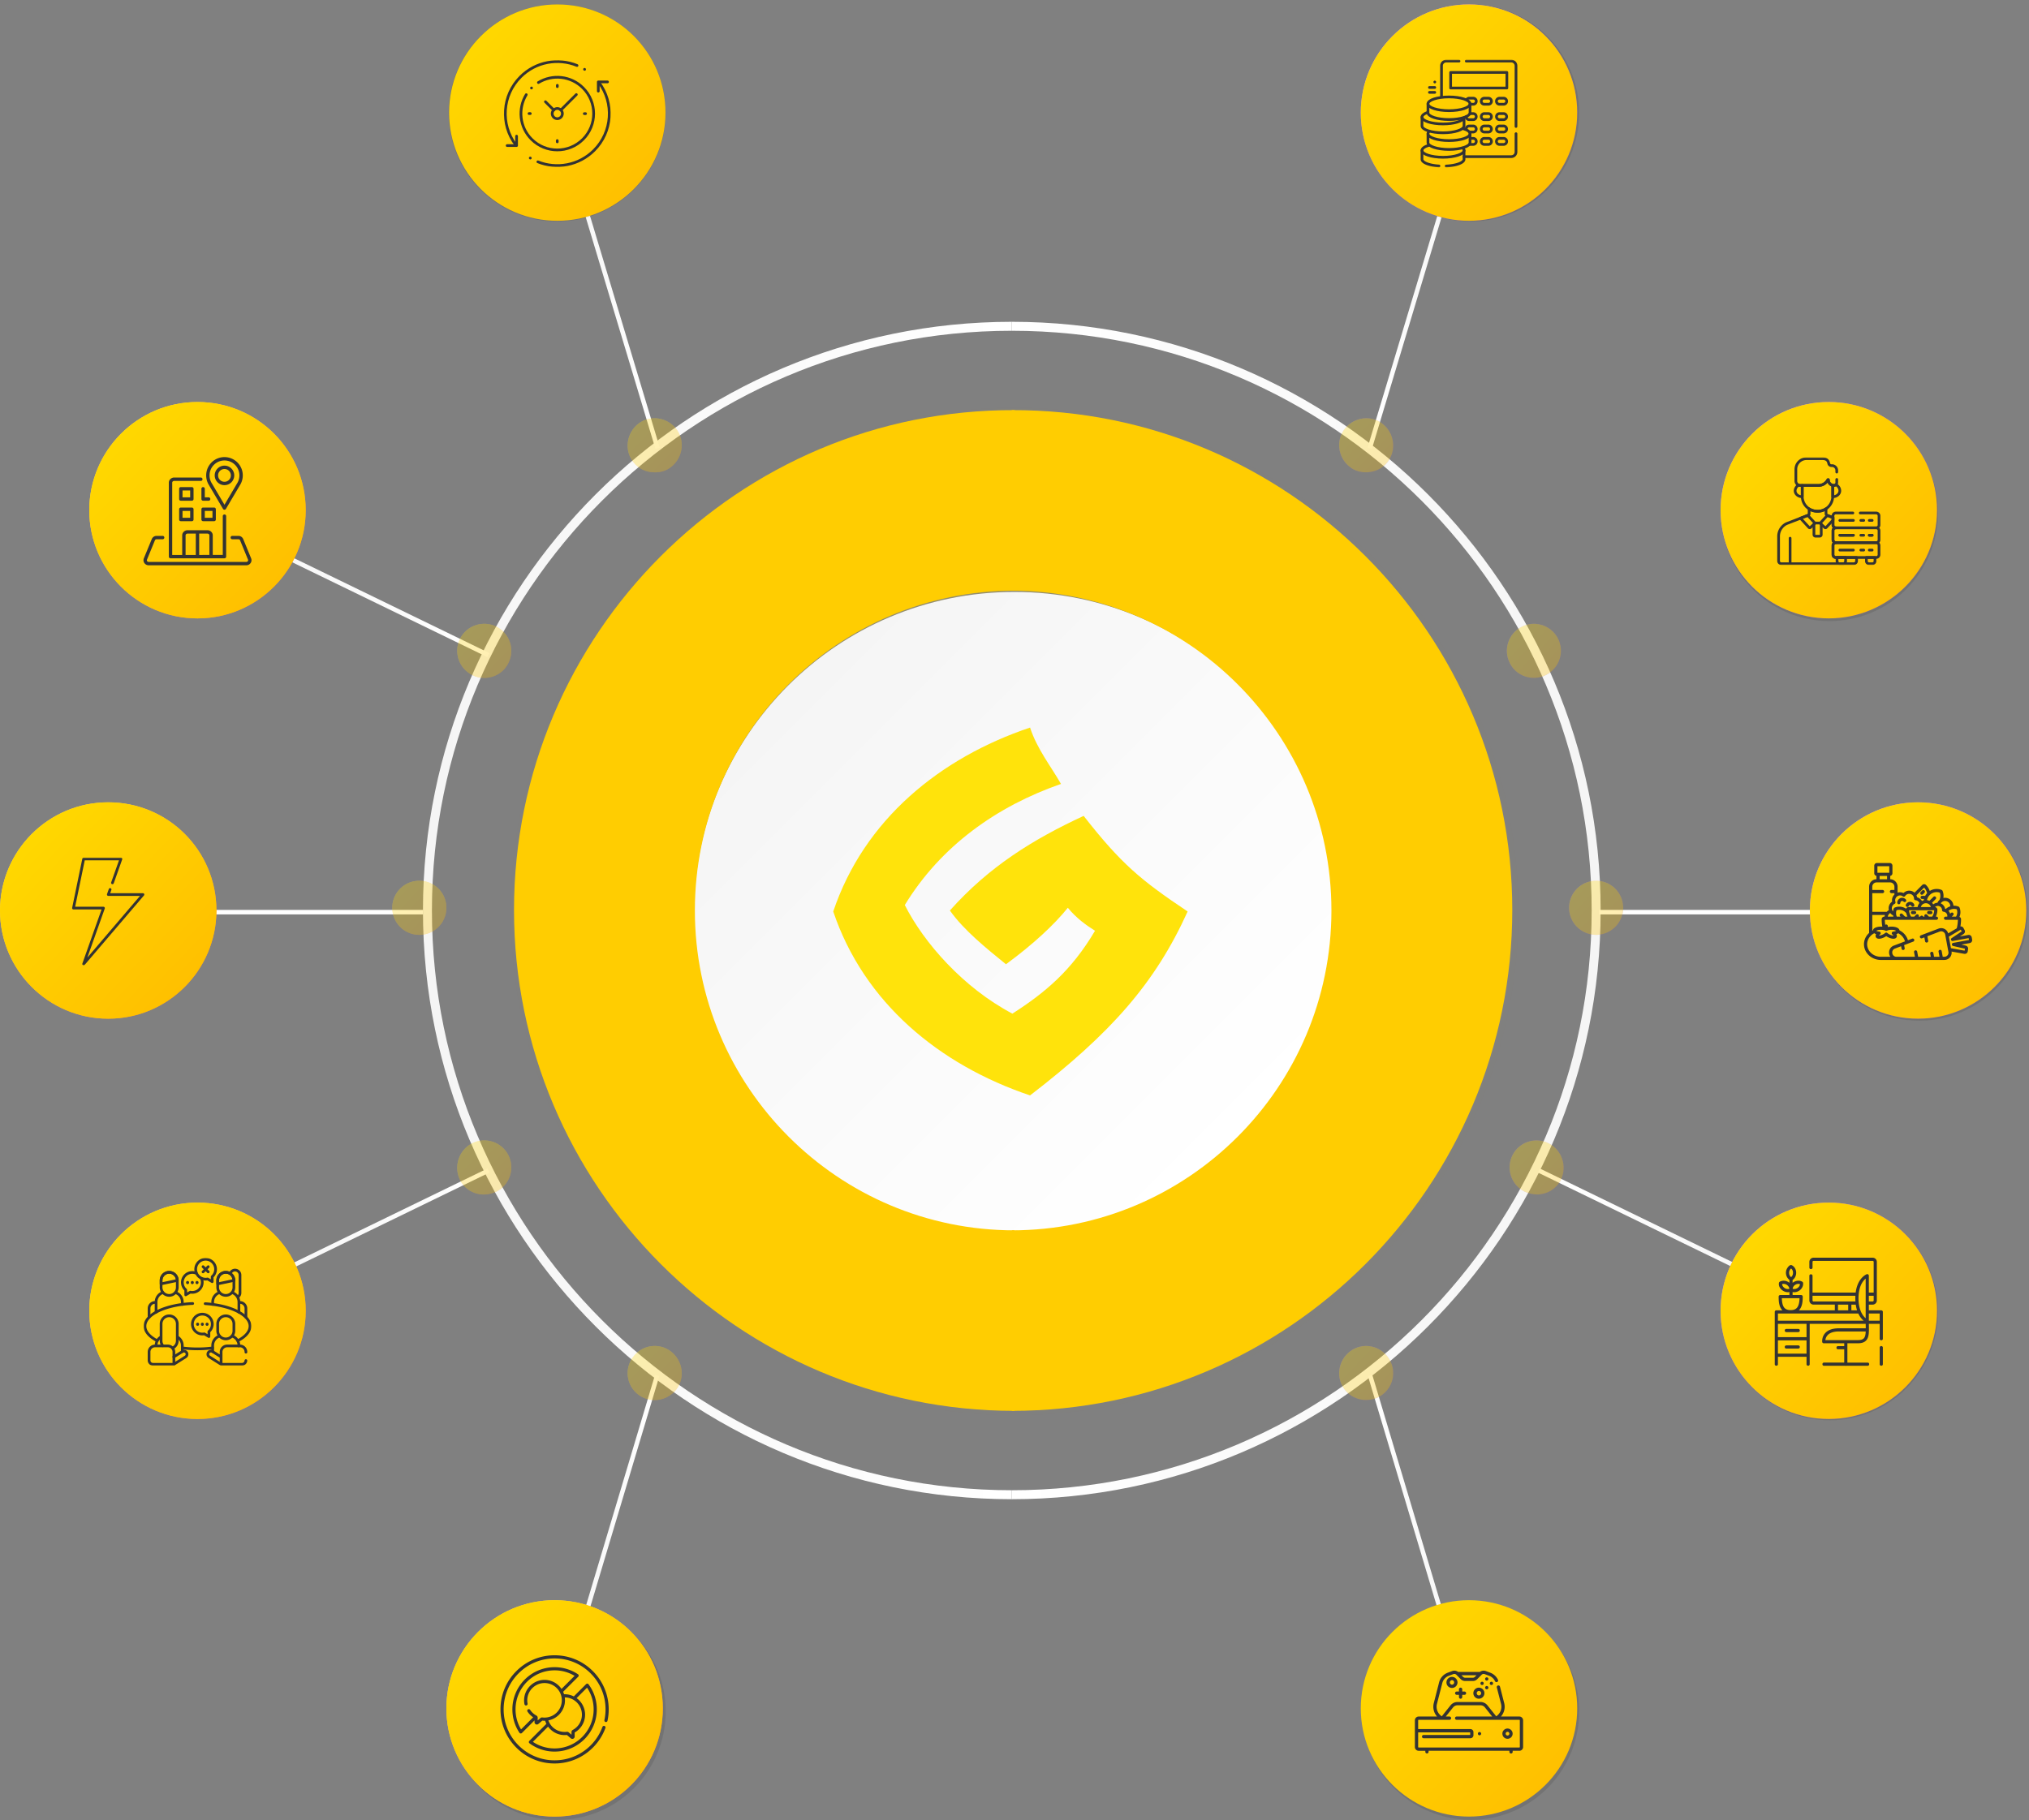 <svg width="750" height="673" fill="none" xmlns="http://www.w3.org/2000/svg"><rect width="100%" height="100%" fill="#808080" stroke="none"/><circle cx="375" cy="337" r="188" fill="url('#paint0_radial_22_323')"/><path d="M374.966 455.641c65.386 0 118.393-53.006 118.393-118.393s-53.007-118.393-118.393-118.393c-65.387 0-118.394 53.006-118.394 118.393s53.007 118.393 118.394 118.393Z" fill="url('#paint1_linear_22_323')"/><path d="M374 120.635c119.19 0 216 96.976 216 216 0 119.023-96.976 216-216 216" stroke="url('#paint2_linear_22_323')" stroke-width="3.316" stroke-miterlimit="10"/><path d="M374 120.635c-119.19 0-216 96.976-216 216 0 119.023 96.976 216 216 216" stroke="url('#paint3_linear_22_323')" stroke-width="3.316" stroke-miterlimit="10"/><path d="M636.127 189.505c0-22.054 17.908-40.128 40.128-40.128 22.054 0 40.128 17.909 40.128 40.128 0 22.054-17.909 40.128-40.128 40.128-22.22 0-40.128-18.074-40.128-40.128ZM669.291 337.248c0-22.054 17.908-40.128 40.127-40.128 22.054 0 40.128 17.908 40.128 40.128 0 22.053-17.908 40.128-40.128 40.128-22.219 0-40.127-18.075-40.127-40.128ZM636.127 484.991c0-22.054 17.908-40.128 40.128-40.128 22.054 0 40.128 17.908 40.128 40.128 0 22.053-17.909 40.127-40.128 40.127-22.22-.165-40.128-18.074-40.128-40.127ZM503.474 632.734c0-22.054 17.908-40.128 40.127-40.128 22.054 0 40.128 17.908 40.128 40.128 0 22.219-17.908 40.127-40.128 40.127-22.219-.165-40.127-18.074-40.127-40.127ZM503.474 41.762c0-22.053 17.908-40.127 40.127-40.127 22.054 0 40.128 17.908 40.128 40.127 0 22.054-17.908 40.128-40.128 40.128-22.219 0-40.127-18.074-40.127-40.128Z" fill="#000" opacity=".1"/><path d="M591.025 337.248h118.393" stroke="url('#paint4_linear_22_323')" stroke-width="1.658" stroke-miterlimit="10"/><path d="m568.806 432.758 107.449 52.233" stroke="url('#paint5_linear_22_323')" stroke-width="1.658" stroke-miterlimit="10"/><path d="m506.458 508.537 37.143 124.196" stroke="url('#paint6_linear_22_323')" stroke-width="1.658" stroke-miterlimit="10"/><g opacity=".3"><path d="M497.054 513.778c-3.384-4.319-2.461-10.644 1.846-14.037 4.308-3.394 10.615-2.623 13.999 1.851 3.385 4.319 2.616 10.644-1.846 14.037-1.846 1.389-3.999 2.006-6.153 2.006-2.923 0-6-1.389-7.846-3.857Z" fill="url('#paint7_linear_22_323')"/><path d="M497.054 513.778c-3.384-4.319-2.461-10.644 1.846-14.037 4.308-3.394 10.615-2.623 13.999 1.851 3.385 4.319 2.616 10.644-1.846 14.037-1.846 1.389-3.999 2.006-6.153 2.006-2.923 0-6-1.389-7.846-3.857Z" fill="url('#paint8_linear_22_323')"/></g><g opacity=".3"><path d="M563.512 440.556c-4.92-2.464-6.919-8.471-4.459-13.4s8.458-6.931 13.378-4.467c4.921 2.465 6.92 8.472 4.614 13.401-1.692 3.542-5.229 5.545-8.919 5.545-1.692 0-3.23-.463-4.614-1.079Z" fill="url('#paint9_linear_22_323')"/><path d="M563.512 440.556c-4.92-2.464-6.919-8.471-4.459-13.4s8.458-6.931 13.378-4.467c4.921 2.465 6.92 8.472 4.614 13.401-1.692 3.542-5.229 5.545-8.919 5.545-1.692 0-3.23-.463-4.614-1.079Z" fill="url('#paint10_linear_22_323')"/></g><g opacity=".3"><path d="M580 335.635a9.98 9.98 0 0 1 10-10 9.98 9.98 0 0 1 10 10 9.98 9.98 0 0 1-10 10 9.98 9.98 0 0 1-10-10Z" fill="url('#paint11_linear_22_323')"/><path d="M580 335.635a9.98 9.98 0 0 1 10-10 9.98 9.98 0 0 1 10 10 9.98 9.98 0 0 1-10 10 9.98 9.98 0 0 1-10-10Z" fill="url('#paint12_linear_22_323')"/></g><g opacity=".3"><path d="M558.056 245.09c-2.467-4.929-.463-10.936 4.472-13.401 4.935-2.464 10.949-.462 13.416 4.467 2.467 4.929.463 10.936-4.472 13.4-1.388.77-2.93 1.079-4.472 1.079-3.701 0-7.248-2.003-8.944-5.545Z" fill="url('#paint13_linear_22_323')"/><path d="M558.056 245.09c-2.467-4.929-.463-10.936 4.472-13.401 4.935-2.464 10.949-.462 13.416 4.467 2.467 4.929.463 10.936-4.472 13.4-1.388.77-2.93 1.079-4.472 1.079-3.701 0-7.248-2.003-8.944-5.545Z" fill="url('#paint14_linear_22_323')"/></g><path d="M676 228.635c22.091 0 40-17.909 40-40.001 0-22.091-17.909-39.999-40-39.999s-40 17.908-40 39.999c0 22.092 17.909 40.001 40 40.001Z" fill="url('#paint15_linear_22_323')"/><path d="M676 228.635c22.091 0 40-17.909 40-40.001 0-22.091-17.909-39.999-40-39.999s-40 17.908-40 39.999c0 22.092 17.909 40.001 40 40.001Z" fill="url('#paint16_linear_22_323')"/><path d="M709 376.635c22.091 0 40-17.909 40-40 0-22.092-17.909-40-40-40s-40 17.908-40 40c0 22.091 17.909 40 40 40Z" fill="url('#paint17_linear_22_323')"/><path d="M709 376.635c22.091 0 40-17.909 40-40 0-22.092-17.909-40-40-40s-40 17.908-40 40c0 22.091 17.909 40 40 40Z" fill="url('#paint18_linear_22_323')"/><path d="M676 524.635c22.091 0 40-17.909 40-40 0-22.092-17.909-40-40-40s-40 17.908-40 40c0 22.091 17.909 40 40 40Z" fill="url('#paint19_linear_22_323')"/><path d="M676 524.635c22.091 0 40-17.909 40-40 0-22.092-17.909-40-40-40s-40 17.908-40 40c0 22.091 17.909 40 40 40Z" fill="url('#paint20_linear_22_323')"/><path d="M543 671.635c22.091 0 40-17.909 40-40 0-22.092-17.909-40-40-40s-40 17.908-40 40c0 22.091 17.909 40 40 40Z" fill="url('#paint21_linear_22_323')"/><path d="m506.292 165.793 37.309-124.03" stroke="url('#paint22_linear_22_323')" stroke-width="1.658" stroke-miterlimit="10"/><g opacity=".3"><path d="M498.909 172.624c-4.317-3.401-5.242-9.74-1.85-14.069 3.392-4.33 9.714-5.257 14.032-1.856 4.317 3.402 5.242 9.741 1.85 14.07-2.005 2.629-4.934 3.866-8.018 3.866-2.159 0-4.318-.619-6.014-2.011Z" fill="url('#paint23_linear_22_323')"/><path d="M498.909 172.624c-4.317-3.401-5.242-9.74-1.85-14.069 3.392-4.33 9.714-5.257 14.032-1.856 4.317 3.402 5.242 9.741 1.85 14.07-2.005 2.629-4.934 3.866-8.018 3.866-2.159 0-4.318-.619-6.014-2.011Z" fill="url('#paint24_linear_22_323')"/></g><path d="M543 81.635c22.091 0 40-17.91 40-40 0-22.092-17.909-40-40-40s-40 17.908-40 40c0 22.09 17.909 40 40 40Z" fill="url('#paint25_linear_22_323')"/><path d="M543 81.635c22.091 0 40-17.91 40-40 0-22.092-17.909-40-40-40s-40 17.908-40 40c0 22.09 17.909 40 40 40Z" fill="url('#paint26_linear_22_323')"/><path d="M156.393 337.248H38" stroke="url('#paint27_linear_22_323')" stroke-width="1.658" stroke-miterlimit="10"/><path d="M180.574 432.758 73.125 484.991" stroke="url('#paint28_linear_22_323')" stroke-width="1.658" stroke-miterlimit="10"/><path d="M180.574 242.232 73.125 190" stroke="url('#paint29_linear_22_323')" stroke-width="1.658" stroke-miterlimit="10"/><path d="m242.922 508.537-37.143 124.196" stroke="url('#paint30_linear_22_323')" stroke-width="1.658" stroke-miterlimit="10"/><g opacity=".3"><path d="M249.946 513.778c3.384-4.319 2.461-10.644-1.846-14.037-4.308-3.394-10.615-2.623-13.999 1.851-3.385 4.319-2.616 10.644 1.846 14.037 1.846 1.389 3.999 2.006 6.153 2.006 2.923 0 5.846-1.389 7.846-3.857Z" fill="url('#paint31_linear_22_323')"/><path d="M249.946 513.778c3.384-4.319 2.461-10.644-1.846-14.037-4.308-3.394-10.615-2.623-13.999 1.851-3.385 4.319-2.616 10.644 1.846 14.037 1.846 1.389 3.999 2.006 6.153 2.006 2.923 0 5.846-1.389 7.846-3.857Z" fill="url('#paint32_linear_22_323')"/></g><g opacity=".3"><path d="M183.488 440.556c4.92-2.464 6.919-8.471 4.459-13.4s-8.458-6.931-13.378-4.467c-4.921 2.465-6.92 8.472-4.614 13.401 1.692 3.542 5.229 5.545 8.919 5.545 1.692 0 3.23-.463 4.614-1.079Z" fill="url('#paint33_linear_22_323')"/><path d="M183.488 440.556c4.92-2.464 6.919-8.471 4.459-13.4s-8.458-6.931-13.378-4.467c-4.921 2.465-6.92 8.472-4.614 13.401 1.692 3.542 5.229 5.545 8.919 5.545 1.692 0 3.23-.463 4.614-1.079Z" fill="url('#paint34_linear_22_323')"/></g><g opacity=".3"><path d="M165 335.635a9.98 9.98 0 0 0-10-10 9.98 9.98 0 0 0-10 10 9.98 9.98 0 0 0 10 10 9.98 9.98 0 0 0 10-10Z" fill="url('#paint35_linear_22_323')"/><path d="M165 335.635a9.98 9.98 0 0 0-10-10 9.98 9.98 0 0 0-10 10 9.98 9.98 0 0 0 10 10 9.98 9.98 0 0 0 10-10Z" fill="url('#paint36_linear_22_323')"/></g><g opacity=".3"><path d="M187.944 245.09c2.467-4.929.463-10.936-4.472-13.401-4.935-2.464-10.949-.462-13.416 4.467-2.467 4.929-.463 10.936 4.472 13.4 1.388.77 2.93 1.079 4.472 1.079 3.701 0 7.248-2.003 8.944-5.545Z" fill="url('#paint37_linear_22_323')"/><path d="M187.944 245.09c2.467-4.929.463-10.936-4.472-13.401-4.935-2.464-10.949-.462-13.416 4.467-2.467 4.929-.463 10.936 4.472 13.4 1.388.77 2.93 1.079 4.472 1.079 3.701 0 7.248-2.003 8.944-5.545Z" fill="url('#paint38_linear_22_323')"/></g><path d="M165.817 632.734c0-22.054 17.908-40.128 40.127-40.128 22.22 0 40.128 17.908 40.128 40.128 0 22.219-17.908 40.127-40.128 40.127-22.219 0-40.127-18.074-40.127-40.127Z" fill="#000" opacity=".1"/><path d="M33 188.634c0-21.983 17.851-39.999 40-39.999s40 17.851 40 39.999c0 21.984-17.851 40.001-40 40.001s-40-18.017-40-40.001Z" fill="url('#paint39_linear_22_323')"/><path d="M33 188.634c0-21.983 17.851-39.999 40-39.999s40 17.851 40 39.999c0 21.984-17.851 40.001-40 40.001s-40-18.017-40-40.001Z" fill="url('#paint40_linear_22_323')"/><path d="M0 336.635c0-21.984 17.851-40 40-40s40 17.851 40 40c0 21.983-17.851 40-40 40s-40-18.017-40-40Z" fill="url('#paint41_linear_22_323')"/><path d="M0 336.635c0-21.984 17.851-40 40-40s40 17.851 40 40c0 21.983-17.851 40-40 40s-40-18.017-40-40Z" fill="url('#paint42_linear_22_323')"/><path d="M33 484.635c0-21.984 17.851-40 40-40s40 17.851 40 40c0 21.983-17.851 40-40 40s-40-18.017-40-40Z" fill="url('#paint43_linear_22_323')"/><path d="M33 484.635c0-21.984 17.851-40 40-40s40 17.851 40 40c0 21.983-17.851 40-40 40s-40-18.017-40-40Z" fill="url('#paint44_linear_22_323')"/><path d="M165 631.635c0-21.984 17.851-40 40-40s40 17.851 40 40c0 22.148-17.851 40-40 40s-40-18.017-40-40Z" fill="url('#paint45_linear_22_323')"/><path d="M165 631.635c0-21.984 17.851-40 40-40s40 17.851 40 40c0 22.148-17.851 40-40 40s-40-18.017-40-40Z" fill="url('#paint46_linear_22_323')"/><path d="m243.087 165.793-37.308-124.03" stroke="url('#paint47_linear_22_323')" stroke-width="1.658" stroke-miterlimit="10"/><g opacity=".3"><path d="M248.091 172.624c4.317-3.401 5.242-9.74 1.85-14.069-3.392-4.33-9.714-5.257-14.032-1.856-4.317 3.402-5.242 9.741-1.85 14.07 2.005 2.629 4.934 3.866 8.018 3.866 2.159 0 4.318-.619 6.014-2.011Z" fill="url('#paint48_linear_22_323')"/><path d="M248.091 172.624c4.317-3.401 5.242-9.74 1.85-14.069-3.392-4.33-9.714-5.257-14.032-1.856-4.317 3.402-5.242 9.741-1.85 14.07 2.005 2.629 4.934 3.866 8.018 3.866 2.159 0 4.318-.619 6.014-2.011Z" fill="url('#paint49_linear_22_323')"/></g><path d="M165.817 41.762c0-22.053 17.908-40.127 40.127-40.127 22.22 0 40.128 17.908 40.128 40.127 0 22.054-17.908 40.128-40.128 40.128-22.219 0-40.127-18.074-40.127-40.128Z" fill="#000" opacity=".1"/><path d="M166 41.635c0-21.984 17.851-40 40-40s40 17.85 40 40c0 21.983-17.851 40-40 40s-40-18.017-40-40Z" fill="url('#paint50_linear_22_323')"/><path d="M559 336.469c0 102.023-82.902 185.166-185 185.166v-66.746c65.197 0 118.149-52.999 118.149-118.254S439.197 218.381 374 218.381v-66.745c102.098-.332 185 82.81 185 184.833Z" fill="#FFCD01"/><path d="M190 336.469c0 102.023 82.902 185.166 185 185.166v-66.746c-65.197 0-118.149-52.999-118.149-118.254S309.803 218.381 375 218.381v-66.745c-102.098-.332-185 82.81-185 184.833Z" fill="#FFCD01"/><path d="M380.752 269c-33.258 11.191-61.313 34.005-72.752 68 11.308 33.607 39.1 56.676 72.752 68 29.925-23.019 46.243-41.506 58.248-68-17.231-11.542-24.469-17.484-38.439-35.345-18.718 8.673-35.01 18.78-49.443 34.976 5.18 7.361 13.779 14.231 20.731 19.876 10.132-7.429 17.859-14.667 22.865-20.878 3.138 3.826 6.677 6.372 10.047 8.5-8.706 14.777-18.476 22.89-30.541 30.639-18.122-9.571-32.689-26.139-39.769-40.148 13.27-21.828 34.084-36.567 57.734-44.781-3.832-6.696-8.854-12.931-11.433-20.839Z" fill="#FFE30B"/><g clip-path="url('#clip0_22_323')" fill="#333"><path d="M68.598 205.79a.623.623 0 1 1-1.247 0v-7.863c0-.53.23-1.008.602-1.352.362-.336.849-.54 1.388-.54h7.314c.54 0 1.035.203 1.388.54.371.345.602.822.602 1.352v7.863a.623.623 0 1 1-1.247 0v-7.863a.6.6 0 0 0-.195-.441.817.817 0 0 0-.548-.204h-3.034v8.508a.623.623 0 1 1-1.246 0v-8.508H69.34a.816.816 0 0 0-.54.203.612.612 0 0 0-.203.442v7.863ZM66.838 187.651h4.086c.345 0 .62.275.62.619v3.803a.615.615 0 0 1-.62.619h-4.086a.615.615 0 0 1-.619-.619v-3.803c0-.344.274-.619.62-.619Zm0-7.561h4.086c.345 0 .62.274.62.619v3.803a.615.615 0 0 1-.62.619h-4.086a.616.616 0 0 1-.619-.619v-3.803c0-.345.274-.619.62-.619Zm3.458 1.247h-2.83v2.547h2.83v-2.547Zm6.827 2.547c.345 0 .62.283.62.628a.615.615 0 0 1-.62.619h-2.042a.623.623 0 0 1-.629-.619v-3.803c0-.345.283-.619.629-.619.345 0 .619.274.619.619v3.175h1.423Zm-2.042 3.767h4.076c.346 0 .628.275.628.619v3.803a.623.623 0 0 1-.627.619H75.08a.623.623 0 0 1-.629-.619v-3.803c0-.344.284-.619.629-.619Zm3.458 1.247H75.7v2.547h2.839v-2.547Zm-8.243 0h-2.83v2.547h2.83v-2.547ZM83.508 188.156a.622.622 0 0 1-1.078-.009l-5.36-9.083a6.797 6.797 0 0 1-.645-1.601 6.746 6.746 0 0 1-.212-1.698c0-1.866.751-3.555 1.98-4.784A6.745 6.745 0 0 1 82.978 169c1.866 0 3.555.761 4.785 1.981a6.776 6.776 0 0 1 1.98 4.785 6.79 6.79 0 0 1-.22 1.698 6.629 6.629 0 0 1-.637 1.592l-5.378 9.1Zm-.53-1.539 4.829-8.181a5.497 5.497 0 0 0 .69-2.671 5.5 5.5 0 0 0-1.619-3.9 5.503 5.503 0 0 0-3.9-1.618 5.506 5.506 0 0 0-5.518 5.518c0 .487.061.946.168 1.389.115.442.291.866.504 1.264l4.846 8.199Z"/><path d="M82.978 172.157c.99 0 1.893.407 2.547 1.061a3.567 3.567 0 0 1 1.061 2.547c0 .999-.407 1.902-1.061 2.556a3.624 3.624 0 0 1-2.547 1.052c-1 0-1.901-.406-2.556-1.052a3.593 3.593 0 0 1-1.052-2.556 3.56 3.56 0 0 1 1.052-2.547 3.604 3.604 0 0 1 2.556-1.061Zm1.663 1.937a2.356 2.356 0 0 0-4.024 1.672 2.357 2.357 0 0 0 4.024 1.671 2.348 2.348 0 0 0 0-3.343ZM85.86 199.378a.622.622 0 0 1-.618-.628c0-.345.274-.619.619-.619h2.264a1.9 1.9 0 0 1 1.769 1.167l2.927 7.129c.124.3.168.601.132.902-.061.61-.469 1.176-1.008 1.459a1.932 1.932 0 0 1-.893.212h-36.1c-.318 0-.619-.071-.893-.212a1.93 1.93 0 0 1-1.017-1.459 2.001 2.001 0 0 1 .133-.902l2.936-7.129a1.9 1.9 0 0 1 1.769-1.167h2.246c.345 0 .62.275.62.619a.623.623 0 0 1-.62.628H57.88c-.274 0-.513.133-.62.398l-2.926 7.128a.573.573 0 0 0-.053.292.682.682 0 0 0 .345.487c.097.044.203.07.327.07h36.1c.124 0 .23-.026.318-.07a.635.635 0 0 0 .345-.487.563.563 0 0 0-.044-.292l-2.927-7.128c-.107-.266-.345-.398-.62-.398h-2.264Z"/><path d="M82.35 190.835a.623.623 0 1 1 1.247 0v14.955a.622.622 0 0 1-.619.627H63.027a.622.622 0 0 1-.62-.627v-27.336c0-.531.23-1.008.602-1.353a2.022 2.022 0 0 1 1.388-.549h9.843c.345 0 .62.283.62.629a.622.622 0 0 1-.62.627h-9.843a.775.775 0 0 0-.548.204.603.603 0 0 0-.194.442v26.716H82.35v-14.335Z"/></g><mask id="mask0_22_323" style="mask-type:luminance" maskUnits="userSpaceOnUse" x="20" y="317" width="40" height="40"><path d="M20 317h40v40H20v-40Z" fill="#fff"/></mask><g mask="url('#mask0_22_323')"><path d="m41.566 326.411 3.131-8.825H30.919l-3.757 18.162h11.09l-7.333 20.666 21.92-25.677H40.03l.667-1.878" stroke="#333" stroke-miterlimit="10" stroke-linecap="round" stroke-linejoin="round"/></g><g clip-path="url('#clip1_22_323')"><mask id="mask1_22_323" style="mask-type:luminance" maskUnits="userSpaceOnUse" x="53" y="465" width="40" height="40"><path d="M53 465h40v40H53v-40Z" fill="#fff"/></mask><g mask="url('#mask1_22_323')"><path d="M55.099 487.045v-3.275c0-1.228.995-2.224 2.224-2.224h.364M88.39 481.546h.287c1.229 0 2.224.996 2.224 2.224v3.197M57.692 485.14v-3.738a3.697 3.697 0 0 1 2.483-3.492M64.93 477.92a3.697 3.697 0 0 1 2.455 3.482l.02.86" stroke="#333" stroke-miterlimit="10" stroke-linecap="round" stroke-linejoin="round"/><path d="M62.542 478.938h-.007a2.992 2.992 0 0 1-2.991-2.992v-2.544a2.991 2.991 0 0 1 2.991-2.991h.007a2.991 2.991 0 0 1 2.991 2.991v2.544a2.992 2.992 0 0 1-2.991 2.992Z" stroke="#333" stroke-miterlimit="10" stroke-linecap="round" stroke-linejoin="round"/><path d="M59.544 474.674v-1.265a2.996 2.996 0 0 1 2.994-2.998 2.996 2.996 0 0 1 2.995 2.998l-5.99 1.265ZM85.144 470.827a1.834 1.834 0 0 1 3.57.585v6.6a1.83 1.83 0 0 1-.745 1.475M85.853 477.919a3.698 3.698 0 0 1 2.455 3.483v3.737M78.615 482.266v-.864a3.698 3.698 0 0 1 2.456-3.483" stroke="#333" stroke-miterlimit="10" stroke-linecap="round" stroke-linejoin="round"/><path d="M83.465 478.938h-.007a2.992 2.992 0 0 1-2.991-2.992v-2.544a2.991 2.991 0 0 1 2.991-2.991h.007a2.991 2.991 0 0 1 2.991 2.991v2.544a2.992 2.992 0 0 1-2.991 2.992Z" stroke="#333" stroke-miterlimit="10" stroke-linecap="round" stroke-linejoin="round"/><path d="M80.467 474.674v-1.265a2.996 2.996 0 0 1 2.995-2.998 2.996 2.996 0 0 1 2.994 2.998l-5.99 1.265ZM78.557 498.361a43.58 43.58 0 0 1-5.557.349c-1.935 0-3.804-.123-5.568-.351M75.836 481.997c9.378.594 16.578 4.089 16.578 8.312 0 2.041-1.682 3.912-4.48 5.368M58.105 495.697c-2.82-1.458-4.52-3.337-4.52-5.388 0-4.382 7.754-7.981 17.648-8.367" stroke="#333" stroke-miterlimit="10" stroke-linecap="round" stroke-linejoin="round"/><path d="M57.692 497.483c0-1.305.676-2.451 1.697-3.109M65.654 494.352a3.694 3.694 0 0 1 1.731 3.131v2.202M60.2 497.554a2.977 2.977 0 0 1-.656-1.87v-6.201a2.991 2.991 0 0 1 2.991-2.991h.007a2.991 2.991 0 0 1 2.991 2.991v6.201a2.991 2.991 0 0 1-1.709 2.703M88.308 497.63v-.147a3.696 3.696 0 0 0-2.492-3.495M81.128 493.981a3.697 3.697 0 0 0-2.513 3.502v2.231" stroke="#333" stroke-miterlimit="10" stroke-linecap="round" stroke-linejoin="round"/><path d="M83.465 495.019h-.007a2.991 2.991 0 0 1-2.991-2.992v-2.544a2.991 2.991 0 0 1 2.991-2.991h.007a2.991 2.991 0 0 1 2.991 2.991v2.544a2.991 2.991 0 0 1-2.991 2.992ZM64.272 504.414h-7.71a1.462 1.462 0 0 1-1.463-1.462v-3.101c0-1.228.995-2.224 2.224-2.224h4.725c1.228 0 2.224.996 2.224 2.224v4.563Z" stroke="#333" stroke-miterlimit="10" stroke-linecap="round" stroke-linejoin="round"/><path d="m64.249 501.675 3.136-1.958a1.147 1.147 0 0 1 1.255 1.919l-4.391 2.778M81.728 501.675l-3.136-1.958a1.147 1.147 0 0 0-1.256 1.919l4.392 2.778v-2.739ZM90.901 499.93v-.079a2.224 2.224 0 0 0-2.224-2.224h-4.725a2.224 2.224 0 0 0-2.224 2.224v4.563h7.71c.779 0 1.413-.608 1.459-1.375M78.472 489.555a3.677 3.677 0 1 0-2.95 3.605l1.699.995v-1.838a3.667 3.667 0 0 0 1.251-2.762Z" stroke="#333" stroke-miterlimit="10" stroke-linecap="round" stroke-linejoin="round"/><path d="M73.047 490.195c.754 0 .755-1.172 0-1.172-.754 0-.755 1.172 0 1.172ZM74.794 490.195c.755 0 .756-1.172 0-1.172-.754 0-.755 1.172 0 1.172ZM76.542 490.195c.754 0 .755-1.172 0-1.172-.754 0-.755 1.172 0 1.172Z" fill="#333"/><path d="M74.472 472.709a3.678 3.678 0 0 1-4.117 5.035l-1.699.995v-1.838a3.677 3.677 0 0 1 3.858-6.151" stroke="#333" stroke-miterlimit="10" stroke-linecap="round" stroke-linejoin="round"/><path d="M69.335 474.779c.754 0 .755-1.172 0-1.172-.754 0-.755 1.172 0 1.172ZM71.083 474.779c.754 0 .755-1.172 0-1.172-.754 0-.756 1.172 0 1.172ZM72.83 474.779c.754 0 .755-1.172 0-1.172-.754 0-.755 1.172 0 1.172Z" fill="#333"/><path d="M79.689 469.264a3.677 3.677 0 1 0-2.95 3.605l1.698.995v-1.838a3.667 3.667 0 0 0 1.252-2.762ZM75.053 468.326l1.916 1.916M76.969 468.326l-1.916 1.916" stroke="#333" stroke-miterlimit="10" stroke-linecap="round" stroke-linejoin="round"/></g></g><g clip-path="url('#clip2_22_323')" fill="#333"><path d="M219.142 617.858A19.866 19.866 0 0 0 205 612a19.866 19.866 0 0 0-14.142 5.858A19.866 19.866 0 0 0 185 632c0 5.342 2.08 10.365 5.858 14.142A19.866 19.866 0 0 0 205 652c4.175 0 8.176-1.274 11.569-3.683a19.954 19.954 0 0 0 7.209-9.418.584.584 0 1 0-1.096-.402 18.786 18.786 0 0 1-6.789 8.868A18.705 18.705 0 0 1 205 650.833a18.71 18.71 0 0 1-13.317-5.516A18.71 18.71 0 0 1 186.167 632c0-5.03 1.959-9.76 5.516-13.317A18.71 18.71 0 0 1 205 613.167c5.03 0 9.76 1.959 13.317 5.516A18.71 18.71 0 0 1 223.833 632c0 1.34-.142 2.678-.42 3.976a.583.583 0 1 0 1.141.245c.296-1.378.446-2.799.446-4.221 0-5.342-2.08-10.365-5.858-14.142Z"/><path d="M195.484 644.116a.584.584 0 0 0 .235.426 15.474 15.474 0 0 0 9.281 3.061c8.603 0 15.602-7 15.602-15.603 0-3.371-1.058-6.58-3.06-9.281a.584.584 0 0 0-.882-.065l-4.555 4.555a7.487 7.487 0 0 0-3.329-.806l-.06-.001c-.072 0-.144.003-.216.005a7.4 7.4 0 0 0-.348-.909l5.587-5.586a.588.588 0 0 0 .168-.47.587.587 0 0 0-.257-.428 15.528 15.528 0 0 0-8.65-2.616c-8.603 0-15.602 6.999-15.602 15.602 0 3.094.904 6.085 2.616 8.65a.584.584 0 0 0 .898.089l4.668-4.669v.667c0 .339.191.638.499.781a.852.852 0 0 0 .918-.126l1.452-1.234a7.519 7.519 0 0 0 1.055.043c.124.397.28.779.465 1.145l-6.315 6.314a.588.588 0 0 0-.17.456Zm13.353-15.466c0-.365-.026-.725-.076-1.08h.006c3.499.026 6.342 2.896 6.337 6.396a6.38 6.38 0 0 1-3.395 5.635.858.858 0 0 0-.456.759v1.02l-1.048-.891a.867.867 0 0 0-.669-.197 6.398 6.398 0 0 1-6.846-4.22c3.496-.661 6.147-3.737 6.147-7.422Zm-7.554 6.387a6.41 6.41 0 0 1-.819-.052.866.866 0 0 0-.669.197l-1.048.891v-1.02a.86.86 0 0 0-.456-.759 6.423 6.423 0 0 1-2.335-2.119.583.583 0 0 0-.973.645 7.608 7.608 0 0 0 2.093 2.104l-4.474 4.474a14.371 14.371 0 0 1-2.037-7.398c0-7.96 6.475-14.435 14.435-14.435 2.623 0 5.166.702 7.398 2.037l-4.84 4.839a7.548 7.548 0 0 0-.954-1.153 7.514 7.514 0 0 0-5.38-2.192c-4.139.031-7.501 3.425-7.495 7.565 0 .493.049.986.144 1.466a.585.585 0 0 0 1.145-.227 6.353 6.353 0 0 1-.122-1.241c-.005-3.5 2.838-6.369 6.337-6.396h.05c1.698 0 3.294.657 4.499 1.853a6.344 6.344 0 0 1 1.888 4.534 6.394 6.394 0 0 1-6.387 6.387Zm1.31 3.335a7.546 7.546 0 0 0 6.958 3.093l1.452 1.234a.852.852 0 0 0 .918.126.853.853 0 0 0 .499-.781v-1.502a7.544 7.544 0 0 0 3.851-6.574 7.555 7.555 0 0 0-3.14-6.134l3.865-3.865a14.308 14.308 0 0 1 2.439 8.031c0 7.96-6.475 14.436-14.435 14.436-2.891 0-5.654-.842-8.032-2.44l5.625-5.624Z"/></g><g clip-path="url('#clip3_22_323')" fill="#333"><path d="M695.395 497.663a.586.586 0 0 0-.585.586v6.127c0 .755 1.17.755 1.17 0v-6.127a.586.586 0 0 0-.585-.586ZM695.395 484.462h-4.596v-2.111h1.405c.856 0 1.552-.696 1.552-1.552v-14.247c0-.856-.696-1.552-1.552-1.552h-21.838c-.856 0-1.552.696-1.552 1.552v2.102c0 .755 1.17.755 1.17 0v-2.102c0-.21.171-.381.382-.381h21.838c.21 0 .381.171.381.381v11.35h-1.786v-6.236a.587.587 0 0 0-.797-.546c-.154.059-3.383 1.378-4.07 6.782h-15.948v-6.204c0-.755-1.17-.755-1.17 0v9.101c0 .856.696 1.552 1.552 1.552h7.863v2.111h-13.291c1.296-1.295 1.423-3.346 1.423-5.069a.585.585 0 0 0-.585-.586h-3.161v-1.105c1.877.399 3.925-1.141 3.899-3.094-.003-.262-.035-.527-.277-.687-1.112-.734-2.643-.428-3.622.373v-1.056c1.672-1.154 1.797-3.873.189-5.142a2.25 2.25 0 0 0-.533-.328c-.825-.337-1.732 1.133-1.929 1.7-.464 1.34-.044 2.882 1.102 3.732v1.088c-.752-.612-1.733-.913-2.692-.721-.396.079-1.09.259-1.176.739-.372 2.066 1.969 3.796 3.868 3.398v1.103h-3.395a.586.586 0 0 0-.586.586c0 1.72.094 3.774 1.39 5.069h-2.248a.585.585 0 0 0-.585.585v19.329c0 .755 1.17.755 1.17 0v-2.732h10.576v2.732c0 .755 1.171.755 1.171 0v-14.908h20.699c.003.204.023 1.303.025 1.632h-9.906c-2.315 0-4.029.602-5.097 1.79-1.282 1.427-1.113 3.156-1.105 3.228a.585.585 0 0 0 .582.523h7.563v1.054h-2.303c-.755 0-.755 1.171 0 1.171h2.303v4.924h-7.493c-.755 0-.755 1.171 0 1.171h7.869a.58.58 0 0 0 .418 0h7.869c.755 0 .755-1.171 0-1.171h-7.493v-7.149h3.911c1.344 0 2.315-.324 2.97-.99 1.147-1.168 1.112-3.124 1.068-5.6l-.01-.583h4.003v5.503c0 .755 1.17.755 1.17 0v-9.924a.585.585 0 0 0-.585-.585Zm-31.803-9.433c.754-.478 1.409-.365 1.75-.245-.103 1.214-1.578 2.097-2.706 1.714a2.013 2.013 0 0 1 .956-1.469Zm-3.891 1.218c-.497-.316-.92-.859-.975-1.463 1.173-.412 2.551.501 2.704 1.714-.569.193-1.23.065-1.729-.251Zm2.358-7.253c.981.745.937 2.447-.003 3.204-.29-.239-.727-.74-.727-1.596 0-.892.446-1.385.73-1.608Zm-3.417 10.984h6.539c-.099 3.162-1.042 4.41-3.269 4.41-2.257 0-3.175-1.208-3.27-4.41Zm30.272 14.853c-.423.43-1.122.64-2.135.64h-12.046a3.235 3.235 0 0 1 .796-1.798c.836-.931 2.258-1.402 4.226-1.402h9.891c-.048 1.147-.222 2.04-.732 2.56Zm3.671-15.758v1.726a.382.382 0 0 1-.381.382h-1.405v-2.108h1.786Zm-3.873-5.382c.319-.421.639-.734.916-.961v14.662a5.947 5.947 0 0 1-.91-.985c-1.141-1.541-1.744-3.75-1.744-6.39 0-2.636.601-4.823 1.738-6.326Zm-2.751 8.66c.112.788.277 1.489.479 2.111h-2.099v-2.111h1.62Zm-15.977-1.552v-1.726h15.844c-.037.702-.033 1.406.013 2.107h-15.475a.38.38 0 0 1-.382-.381Zm9.415 1.552h3.771v2.111h-3.771v-2.111Zm7.501 3.282c.61 1.303 1.367 2.145 1.979 2.665H657.19v-2.665h29.71Zm-29.71 14.84v-4.917h10.576v4.917H657.19Zm10.576-6.088H657.19v-4.917h10.576v4.917Zm23.033-6.087v-2.665h4.011v2.665h-4.011Z"/><path d="M660.273 492.512h4.449c.755 0 .755-1.171 0-1.171h-4.449c-.755 0-.755 1.171 0 1.171ZM664.722 497.429h-4.449c-.755 0-.755 1.171 0 1.171h4.449c.755 0 .755-1.171 0-1.171Z"/></g><path d="M704.466 332.536a1.832 1.832 0 0 0-1.316-.592 1.828 1.828 0 0 0-1.853 1.792.587.587 0 0 0 .576.596h.01c.319 0 .58-.256.586-.576a.65.65 0 0 1 .662-.64.639.639 0 0 1 .47.211.585.585 0 1 0 .865-.791ZM707.583 334.446a1.677 1.677 0 0 0-.959-.914 1.677 1.677 0 0 0-2.15.988.585.585 0 1 0 1.098.408.505.505 0 0 1 .646-.297c.13.048.232.145.287.274a.585.585 0 0 0 1.078-.459ZM711.36 329.257a.586.586 0 0 0-.829 0l-.552.554a.585.585 0 1 0 .829.828l.553-.554a.586.586 0 0 0-.001-.828ZM707.714 336.821h-.781a.585.585 0 0 0 0 1.172h.781a.586.586 0 0 0 0-1.172ZM713.702 336.821h-.781a.586.586 0 1 0 0 1.172h.781a.586.586 0 0 0 0-1.172Z" fill="#333"/><path d="m728.981 347.386-.152-.824a1.112 1.112 0 0 0-1.295-.889l-3.106.57 1.407-.94a1.11 1.11 0 0 0 .349-1.467l-.425-.754a1.115 1.115 0 0 0-1.113-.554c.157-.865.237-1.748.237-2.647a.979.979 0 0 0-.582-.894 4.494 4.494 0 0 0 .036-3.4.708.708 0 0 0-.398-.399 4.458 4.458 0 0 0-1.874-.313 3.097 3.097 0 0 0-3.087-2.941c-.217 0-.429.024-.634.067a4.837 4.837 0 0 0-.273-2.579.73.73 0 0 0-.405-.409 4.817 4.817 0 0 0-4.353.4 5.798 5.798 0 0 0-1.38-2.208.99.99 0 0 0-.704-.292.99.99 0 0 0-.704.292l-2.837 2.844a2.942 2.942 0 0 0-2.476-.704 2.967 2.967 0 0 0-1.605.844 2.974 2.974 0 0 0-2.185-.156v-2.191a2.767 2.767 0 0 0-2.713-2.765v-1.243a.977.977 0 0 0 .81-.961v-2.815a.978.978 0 0 0-.976-.977h-4.765a.978.978 0 0 0-.977.977v2.815c0 .482.351.882.81.961v1.243a2.767 2.767 0 0 0-2.713 2.764v17.102c-1.17 1.056-1.898 2.53-1.898 4.16 0 3.207 2.814 5.816 6.274 5.816l23.452-.007a2.684 2.684 0 0 0 2.654-3.101l4.684.842a1.1 1.1 0 0 0 .844-.19c.244-.174.409-.443.453-.739l.127-.851a1.108 1.108 0 0 0-.851-1.245l-1.651-.379 3.103-.57c.293-.054.547-.218.715-.463a1.1 1.1 0 0 0 .177-.83Zm-6.698-11.344c.352 0 .699.056 1.033.166a3.32 3.32 0 0 1-.28 2.694h-1.579l.504-.505a.586.586 0 1 0-.83-.827l-.266.267a2.711 2.711 0 0 0-.63-1.082 3.275 3.275 0 0 1 2.048-.713Zm-3.305-2.936c1.059 0 1.919.864 1.919 1.925l-.001.059a4.44 4.44 0 0 0-1.673.992 2.333 2.333 0 0 0-.236-.079 2.718 2.718 0 0 0-1.619-2.015c.342-.53.935-.882 1.61-.882Zm-3.097-3.264c.398 0 .789.065 1.166.192a3.67 3.67 0 0 1-.145 2.706 3.1 3.1 0 0 0-.75 1.041 2.742 2.742 0 0 0-1.559.603 3.09 3.09 0 0 0-.443-.615l1.344-1.347a.586.586 0 1 0-.83-.827l-1.468 1.472a3.076 3.076 0 0 0-.899-.267 3.659 3.659 0 0 1 1.001-1.884 3.622 3.622 0 0 1 2.583-1.074Zm-4.49 9.06h-.508a.585.585 0 0 0-1.09 0h-.597a.587.587 0 0 0-.914-.72l-.552.554a.566.566 0 0 0-.116.166h-1.193a4.635 4.635 0 0 1-.751-2.365h9.296a4.636 4.636 0 0 1-.752 2.365h-1.241a.566.566 0 0 0-.116-.166l-.552-.554a.586.586 0 0 0-.914.72Zm-1.362-3.536a1.922 1.922 0 0 1 1.852-1.423c.885 0 1.631.604 1.852 1.423h-3.704Zm1.198-7.205a4.625 4.625 0 0 1 1.106 2.069 4.81 4.81 0 0 0-.743 1.067.58.58 0 0 0-.306-.087h-.78a.586.586 0 1 0 0 1.172h.685a4.818 4.818 0 0 0-.091.491 3.105 3.105 0 0 0-.662.258 2.958 2.958 0 0 0-1.804-1.377l-.001-.005a2.988 2.988 0 0 0-.235-.751l2.831-2.837Zm-10.592 5.287a1.788 1.788 0 0 1 2.754-2.028.589.589 0 0 0 .839-.145 1.774 1.774 0 0 1 1.494-.803 1.778 1.778 0 0 1 1.781 1.781c0 .303.232.556.534.583a1.78 1.78 0 0 1 1.471 1.05 3.093 3.093 0 0 0-.677 1.48h-3.341a.996.996 0 0 0-.921.619 4.434 4.434 0 0 0-2.509-.77c-.569 0-1.126.107-1.657.318a.697.697 0 0 0-.239.158.692.692 0 0 0-.158.24c-.135.34-.225.69-.273 1.041a1.787 1.787 0 0 1 .596-2.795.586.586 0 0 0 .306-.729Zm1.747 5.294.159.16h-1.407a3.317 3.317 0 0 1-.107-2.35 3.29 3.29 0 0 1 1.033-.166 3.279 3.279 0 0 1 2.571 1.233c.1.449.252.879.449 1.283h-.883l-.986-.988a.585.585 0 1 0-.829.828Zm-2.496.16h-2.089a1.933 1.933 0 0 1 .909-1.337c.28.376.647.68 1.068.886.03.152.067.303.112.451Zm-5.913-18.649h4.374v2.425h-4.374v-2.425Zm3.564 3.597v1.226h-2.754v-1.226h2.754Zm-5.467 6.368h3.805a.586.586 0 0 0 0-1.172h-3.805v-1.205c0-.878.713-1.593 1.589-1.593h5.002c.876 0 1.589.715 1.589 1.593v1.205h-1.094a.586.586 0 0 0 0 1.172h1.094v.52a2.954 2.954 0 0 0-.848 2.616l.001.006a2.962 2.962 0 0 0-1.199 3.141c-.292.162-.555.37-.781.614h-5.353v-6.897Zm0 8.069h4.673a3.123 3.123 0 0 0-.128.615h-.098a.979.979 0 0 0-.978.979c0 .93.086 1.844.254 2.737a6.73 6.73 0 0 0-.517-.02c-.709 0-1.384.112-1.901.316-.791.313-1.01.756-1.057 1.063a7.311 7.311 0 0 0-.248.131v-5.821Zm7.42 7.198c.211.169.34.312.414.416h-.021c-.332 0-.928-.134-1.606-.509a4.328 4.328 0 0 1-.672-.456.584.584 0 0 0-.757 0c-.188.159-.42.317-.672.456-.678.375-1.274.509-1.605.509h-.022c.074-.104.203-.247.414-.416a.586.586 0 0 0-.297-1.04c-.572-.067-.934-.212-1.103-.318.212-.132.748-.358 1.713-.358.799 0 1.384.169 1.664.326.178.1.395.1.573 0 .281-.157.865-.325 1.664-.325.965 0 1.501.225 1.713.357-.169.106-.53.251-1.102.318a.587.587 0 0 0-.298 1.04Zm-1.173 7.132.021.108c.069.376.216.722.422 1.022h-3.486c-2.813 0-5.102-2.083-5.102-4.644 0-1.749 1.069-3.276 2.644-4.067.181.135.406.251.674.345-.106.181-.18.376-.198.579a.957.957 0 0 0 .233.723c.229.259.581.39 1.046.39.619 0 1.431-.245 2.172-.656a5.67 5.67 0 0 0 .484-.298c.151.104.312.204.483.298.741.411 1.553.656 2.173.656.464 0 .816-.131 1.045-.39a.957.957 0 0 0 .233-.723 1.398 1.398 0 0 0-.198-.579c.268-.094.493-.21.674-.345 1.249.628 2.18 1.717 2.511 3.015l-4.144 1.574a2.68 2.68 0 0 0-1.687 2.992Zm21.575.579a1.515 1.515 0 0 1-1.167.544l-.615.001-.384-2.075a.586.586 0 1 0-1.152.213l.345 1.862-2.016.001-.26-1.403a.587.587 0 0 0-1.152.213l.22 1.19-4.69.002-.353-1.905a.585.585 0 1 0-1.152.213l.314 1.692-6.848.003c-.732 0-1.36-.519-1.492-1.236l-.021-.108a1.51 1.51 0 0 1 .951-1.683l2.303-.875.172.926a.585.585 0 1 0 1.152-.213l-.21-1.136 3.418-1.298a.587.587 0 0 0-.416-1.096l-1.591.605c-.446-1.58-1.593-2.9-3.113-3.656-.048-.307-.266-.75-1.057-1.063-.517-.204-1.192-.316-1.901-.316-.488 0-.953.053-1.364.151v-.354a.586.586 0 0 0-.948-.46 13.5 13.5 0 0 1-.153-1.861h19.085a.586.586 0 0 0 0-1.172h-.24c.373-.768.584-1.63.584-2.541a.998.998 0 0 0-.9-.991 1.546 1.546 0 0 1 1.069-.423 1.548 1.548 0 0 1 1.551 1.552c0 .303.232.556.535.583.7.061 1.273.588 1.393 1.28.032.184.028.366-.004.54h-.629a.586.586 0 1 0 0 1.172h4.554a13.479 13.479 0 0 1-.411 3.143l-3.175 1.875a2.691 2.691 0 0 0-3.542-1.765l-6.54 2.484a.586.586 0 1 0 .416 1.096l.862-.327.267 1.444a.586.586 0 0 0 1.152-.213l-.306-1.654 4.565-1.734a1.522 1.522 0 0 1 1.286.094c.393.22.666.6.748 1.042l1.185 6.399a1.5 1.5 0 0 1-.325 1.238Zm2.091-4.587a.586.586 0 0 0-.026 1.148l4.363 1-.109.732-5.057-.909-.791-4.269 4.405-2.6.367.65-3.716 2.484a.586.586 0 0 0 .432 1.063l5.836-1.072.13.701-5.834 1.072ZM546.894 641.583a.604.604 0 1 0 0-1.209.604.604 0 0 0 0 1.209ZM557.236 639.084a1.896 1.896 0 0 0-1.895 1.894c0 1.045.85 1.895 1.895 1.895s1.895-.85 1.895-1.895-.85-1.894-1.895-1.894Zm0 2.579a.685.685 0 1 1 0-1.37.685.685 0 0 1 0 1.37Z" fill="#333"/><path d="M561.599 634.647h-6.8a5.426 5.426 0 0 0 1.219-4.959l-1.556-6.072a.605.605 0 1 0-1.172.3l1.556 6.072a4.21 4.21 0 0 1-1.788 4.57l-3.222-4.036a3.3 3.3 0 0 0-2.591-1.247h-8.49a3.3 3.3 0 0 0-2.591 1.247l-3.222 4.036a4.21 4.21 0 0 1-1.788-4.57l1.975-7.708a3.925 3.925 0 0 1 2.426-2.701l1.661-.621a1.052 1.052 0 0 1 1.111.242l1.656 1.655c.418.419.974.649 1.566.649h2.902c.592 0 1.148-.23 1.566-.649l1.656-1.655c.29-.291.727-.386 1.112-.242l1.66.621a3.901 3.901 0 0 1 2.19 2.035.606.606 0 0 0 1.098-.506 5.096 5.096 0 0 0-2.864-2.661l-1.661-.621a2.263 2.263 0 0 0-2.188.342h-8.039a2.265 2.265 0 0 0-2.189-.342l-1.66.621a5.133 5.133 0 0 0-3.174 3.532l-1.975 7.709a5.423 5.423 0 0 0 1.219 4.959h-6.801c-.773 0-1.401.628-1.401 1.401v9.861c0 .772.628 1.401 1.401 1.401h2.455v.402a.605.605 0 0 0 1.209 0v-.402h29.87v.402a.604.604 0 1 0 1.209 0v-.402h2.455c.773 0 1.401-.629 1.401-1.401v-9.861c0-.773-.628-1.401-1.401-1.401Zm-15.813-15.27-.624.623a.998.998 0 0 1-.711.295h-2.902a1 1 0 0 1-.711-.295l-.624-.623h5.572Zm15.813 26.723h-37.198a.192.192 0 0 1-.192-.191v-5.414h19.228v.967h-17.239a.605.605 0 0 0 0 1.209h17.327c.618 0 1.121-.503 1.121-1.121v-1.144c0-.618-.503-1.121-1.121-1.121h-19.316v-3.237c0-.106.086-.192.192-.192h8.59l.019.001.021-.001h2.787a.605.605 0 0 0 0-1.209h-1.4l2.691-3.37a2.094 2.094 0 0 1 1.646-.792h8.49c.644 0 1.244.288 1.646.792l2.691 3.37h-13.124a.605.605 0 1 0 0 1.209h14.511l.021.001.019-.001h8.59c.106 0 .192.086.192.192v9.861a.192.192 0 0 1-.192.191Z" fill="#333"/><path d="M536.709 619.987a2.047 2.047 0 0 0-2.045 2.045c0 1.127.917 2.045 2.045 2.045a2.048 2.048 0 0 0 2.045-2.045 2.047 2.047 0 0 0-2.045-2.045Zm0 2.88a.837.837 0 0 1 0-1.671.836.836 0 0 1 0 1.671ZM546.654 623.967a2.047 2.047 0 0 0-2.045 2.045c0 1.128.917 2.045 2.045 2.045a2.047 2.047 0 0 0 2.045-2.045 2.048 2.048 0 0 0-2.045-2.045Zm0 2.881a.837.837 0 0 1 0-1.672.836.836 0 0 1 0 1.672ZM549.565 621.361a.605.605 0 1 0 0-1.21.605.605 0 0 0 0 1.21ZM549.565 624.572a.605.605 0 1 0 0-1.21.605.605 0 0 0 0 1.21ZM547.838 622.991a.604.604 0 1 0 .001-1.209.604.604 0 0 0-.001 1.209ZM551.291 622.991a.604.604 0 1 0 .001-1.209.604.604 0 0 0-.001 1.209ZM541.338 625.407h-.835v-.835a.605.605 0 0 0-1.21 0v.835h-.835a.605.605 0 0 0 0 1.21h.835v.835a.605.605 0 0 0 1.21 0v-.835h.835a.605.605 0 0 0 0-1.21Z" fill="#333"/><g clip-path="url('#clip4_22_323')"><mask id="mask2_22_323" style="mask-type:luminance" maskUnits="userSpaceOnUse" x="656" y="169" width="40" height="40"><path d="M656 169h40v40h-40v-40Z" fill="#fff"/></mask><g mask="url('#mask2_22_323')" stroke="#333" stroke-miterlimit="10" stroke-linecap="round" stroke-linejoin="round"><path d="M678.547 179.237c-.183.15-.417.241-.672.241a2 2 0 0 1-.419-.045v4.034c0 .053-.002.105-.004.158 1.369.077 2.618-.935 2.618-2.165 0-.955-.619-1.925-1.523-2.223Z"/><path d="M675.847 177.45c0-.109-.146-.146-.197-.051a3.925 3.925 0 0 1-3.465 2.079h-6.013v3.988c0 2.907 2.278 5.562 5.723 5.562a5.568 5.568 0 0 0 5.561-5.562v-4.032a2.036 2.036 0 0 1-1.609-1.984Z"/><path d="M666.172 183.467v-3.989h-.695c-.211 0-.413-.041-.598-.113-.751.366-1.32 1.228-1.32 2.095 0 1.228 1.246 2.243 2.617 2.165a4.218 4.218 0 0 1-.004-.158ZM678.585 206.118a1.048 1.048 0 0 1-1.034-1.034v-3.415c0-.561.473-1.035 1.034-1.035a1.047 1.047 0 0 1-1.034-1.034v-3.415c0-.561.473-1.035 1.034-1.035a1.047 1.047 0 0 1-1.034-1.034v-2.754l-2.224-.862a.564.564 0 0 1-.361-.524l-.001-1.876a5.522 5.522 0 0 1-3.07.928c-1.219 0-2.291-.334-3.169-.892v1.836c0 .432-.385.536-.549.6l-7.688 2.98c-1.304.537-3.05 2.225-3.05 4.731v9.115c0 .561.455 1.016 1.017 1.016h26.784c.562 0 1.017-.455 1.017-1.016v-1.28h-7.672Z"/><path d="M673.092 193.726a.396.396 0 0 1-.125-.339h-2.225a.393.393 0 0 1-.125.339l-.112.103v3.841c0 .313.253.566.565.566h1.569a.565.565 0 0 0 .565-.566v-3.841l-.112-.103Z"/><path d="m677.551 191.362-2.085-.808-2.398 2.612a.397.397 0 0 0 .024.56l1.404 1.29a.397.397 0 0 0 .56-.024l2.495-2.717v-.913ZM665.535 191.596l3.118 3.396a.397.397 0 0 0 .56.024l1.404-1.29a.396.396 0 0 0 .024-.56l-2.403-2.617a2.973 2.973 0 0 0-.061.023l-2.642 1.024ZM661.695 208.334v-9.347M693.526 200.634h-14.941c-.561 0-1.034.474-1.034 1.035v3.415c0 .561.473 1.034 1.034 1.034h14.941c.561 0 1.035-.473 1.035-1.034v-3.415c0-.561-.474-1.035-1.035-1.035ZM685.083 203.376h-4.999M685.083 197.892h-4.999M692.02 197.892h-1.058"/><path d="M693.526 195.15h-14.941c-.561 0-1.034.474-1.034 1.035v3.415c0 .561.473 1.034 1.034 1.034h14.941c.561 0 1.035-.473 1.035-1.034v-3.415c0-.561-.474-1.035-1.035-1.035ZM685.083 197.892h-4.999M692.02 197.892h-1.058M685.083 192.408h-4.999M692.02 192.408h-1.058M685.083 192.408h-4.999M692.02 192.408h-1.058M692.02 203.376h-1.058M688.901 197.892h-1.058M688.901 197.892h-1.058M688.901 192.408h-1.058M688.901 192.408h-1.058M688.901 203.376h-1.058M689.897 206.118v1.336c0 .528.432.96.96.96h1.256c.528 0 .96-.432.96-.96v-1.336h-3.176ZM679.039 206.118v1.336c0 .528.432.96.96.96h1.256c.528 0 .96-.432.96-.96v-1.336h-3.176ZM684.89 189.666h-6.305c-.561 0-1.034.474-1.034 1.035v3.415c0 .561.473 1.034 1.034 1.034h14.941c.561 0 1.035-.473 1.035-1.034v-3.415c0-.561-.474-1.035-1.035-1.035h-5.902M678.938 174.532v-.615c0-1.06-.924-1.83-1.843-1.76-.532.041-1.019-.293-1.121-.816-.173-.881-.609-1.755-2.312-1.755h-5.911a3.928 3.928 0 0 0-3.928 3.928v4.31c0 .914.741 1.654 1.654 1.654h6.708a3.926 3.926 0 0 0 3.465-2.078c.051-.096.197-.059.197.05 0 1.115.913 2.028 2.028 2.028.585 0 1.063-.478 1.063-1.063v-1.149"/></g></g><mask id="mask3_22_323" style="mask-type:luminance" maskUnits="userSpaceOnUse" x="523" y="22" width="40" height="40"><path d="M523 22h40v40h-40V22Z" fill="#fff"/></mask><g mask="url('#mask3_22_323')" stroke="#333" stroke-miterlimit="10" stroke-linecap="round" stroke-linejoin="round"><path d="M541.171 57.911h17.463c.961 0 1.739-.779 1.739-1.74V49.43M539.321 22.586h-4.741a1.74 1.74 0 0 0-1.74 1.74V35.84M560.373 46.759V24.325c0-.96-.778-1.74-1.739-1.74h-16.643"/><path d="M557 32.546h-20.786v-5.759H557v5.76ZM542.105 36.86c.193-.333.554-.557.968-.557h1.45a1.12 1.12 0 1 1 0 2.238h-.982M550.141 38.541h-1.45a1.12 1.12 0 1 1 0-2.238h1.45a1.12 1.12 0 1 1 0 2.238ZM555.759 38.541h-1.45a1.12 1.12 0 1 1 0-2.238h1.45a1.12 1.12 0 1 1 0 2.238ZM543.385 42h1.138a1.12 1.12 0 1 1 0 2.239h-1.45a1.12 1.12 0 0 1-1.12-1.12M550.141 44.239h-1.45a1.12 1.12 0 1 1 0-2.239h1.45a1.12 1.12 0 1 1 0 2.239ZM555.759 44.239h-1.45a1.12 1.12 0 1 1 0-2.239h1.45a1.12 1.12 0 1 1 0 2.239ZM541.953 47.698c0-.618.501-1.12 1.12-1.12h1.45a1.12 1.12 0 1 1 0 2.239h-1.294M550.141 48.817h-1.45a1.12 1.12 0 1 1 0-2.239h1.45a1.12 1.12 0 1 1 0 2.239ZM555.759 48.817h-1.45a1.12 1.12 0 1 1 0-2.239h1.45a1.12 1.12 0 1 1 0 2.239ZM543.541 51.157h.982a1.12 1.12 0 1 1 0 2.238h-1.294M550.141 53.395h-1.45a1.12 1.12 0 1 1 0-2.238h1.45a1.12 1.12 0 1 1 0 2.238ZM555.759 53.395h-1.45a1.12 1.12 0 1 1 0-2.238h1.45a1.12 1.12 0 1 1 0 2.238ZM525.627 55.603v3.271c0 1.235 2.697 2.264 6.272 2.493M534.569 61.385c3.738-.184 6.602-1.238 6.602-2.51v-3.272"/><path d="M540.705 54.734c.302.271.466.564.466.869 0 1.402-3.479 2.54-7.772 2.54s-7.772-1.138-7.772-2.54c0-.757 1.011-1.436 2.617-1.9"/><path d="M527.835 49.443v3.271c0 1.403 3.48 2.54 7.773 2.54 4.292 0 7.772-1.137 7.772-2.54v-3.271"/><path d="M540.733 47.533c1.623.466 2.647 1.149 2.647 1.91 0 1.402-3.48 2.54-7.772 2.54-4.293 0-7.773-1.138-7.773-2.54 0-.31.17-.606.48-.88"/><path d="M525.627 43.283v3.271c0 1.403 3.479 2.54 7.772 2.54s7.772-1.137 7.772-2.54v-3.012"/><path d="M541.131 43.542c-.398 1.281-3.708 2.28-7.732 2.28-4.293 0-7.772-1.137-7.772-2.54 0-.651.751-1.245 1.986-1.695"/><path d="M527.835 38.38v3.272c0 1.403 3.48 2.54 7.773 2.54 4.292 0 7.772-1.137 7.772-2.54V38.38"/><path d="M543.38 38.38c0 1.403-3.48 2.54-7.772 2.54-4.293 0-7.773-1.137-7.773-2.54 0-1.402 3.48-2.54 7.773-2.54 4.292 0 7.772 1.138 7.772 2.54ZM528.376 34.154h1.981M528.376 32.339h1.981M530.361 30.324h-.008"/></g><g clip-path="url('#clip5_22_323')"><mask id="mask4_22_323" style="mask-type:luminance" maskUnits="userSpaceOnUse" x="186" y="22" width="40" height="40"><path d="M186 22h40v40h-40V22Z" fill="#fff"/></mask><g mask="url('#mask4_22_323')" stroke="#333" stroke-miterlimit="10" stroke-linecap="round" stroke-linejoin="round"><path d="M198.817 59.831c6.93 2.788 15.157 1.374 20.773-4.241 6.837-6.838 7.446-17.546 1.825-25.072M196 58.417l.03.019"/><path d="M224.568 30.281h-3.412v3.412M213.295 24.214c-6.954-2.848-15.239-1.45-20.885 4.196-6.837 6.838-7.446 17.546-1.825 25.072M216.104 25.646l-.039-.024"/><path d="M187.465 53.823h3.483V50.34M204.123 42a1.877 1.877 0 1 0 3.754-.001 1.877 1.877 0 0 0-3.754.001Z"/><path d="M194.523 35.005c-3.159 5.173-2.501 12.021 1.975 16.497 5.248 5.247 13.756 5.247 19.004 0 5.247-5.248 5.247-13.756 0-19.004-4.473-4.473-11.315-5.133-16.487-1.981M196.478 32.519l-.021.02M216.451 42.013h-.473M195.549 41.987h.473M206.012 31.55v.472M205.988 52.45v-.472M204.673 40.673l-3.063-3.063M207.327 40.673l5.71-5.71"/></g></g><defs><linearGradient id="paint1_linear_22_323" x1="291.132" y1="253.496" x2="458.635" y2="421" gradientUnits="userSpaceOnUse"><stop stop-color="#F5F5F5"/><stop offset="1" stop-color="#fff"/></linearGradient><linearGradient id="paint2_linear_22_323" x1="374.076" y1="336.634" x2="591.781" y2="336.634" gradientUnits="userSpaceOnUse"><stop stop-color="#fff"/><stop offset="1" stop-color="#F5F5F5"/></linearGradient><linearGradient id="paint3_linear_22_323" x1="374.075" y1="336.634" x2="156.37" y2="336.634" gradientUnits="userSpaceOnUse"><stop stop-color="#fff"/><stop offset="1" stop-color="#F5F5F5"/></linearGradient><linearGradient id="paint4_linear_22_323" x1="nan" y1="nan" x2="nan" y2="nan" gradientUnits="userSpaceOnUse"><stop stop-color="#fff"/><stop offset="1" stop-color="#F5F5F5"/></linearGradient><linearGradient id="paint5_linear_22_323" x1="568.383" y1="458.832" x2="676.59" y2="458.832" gradientUnits="userSpaceOnUse"><stop stop-color="#fff"/><stop offset="1" stop-color="#F5F5F5"/></linearGradient><linearGradient id="paint6_linear_22_323" x1="505.698" y1="570.63" x2="544.368" y2="570.63" gradientUnits="userSpaceOnUse"><stop stop-color="#fff"/><stop offset="1" stop-color="#F5F5F5"/></linearGradient><linearGradient id="paint7_linear_22_323" x1="497.855" y1="500.528" x2="512.963" y2="515.595" gradientUnits="userSpaceOnUse"><stop stop-color="#E991FC"/><stop offset="1" stop-color="#7533D8"/></linearGradient><linearGradient id="paint8_linear_22_323" x1="492.897" y1="496.957" x2="516.496" y2="519.776" gradientUnits="userSpaceOnUse"><stop stop-color="#FFDF00"/><stop offset="1" stop-color="#FFB800"/></linearGradient><linearGradient id="paint9_linear_22_323" x1="560.842" y1="424.47" x2="575.932" y2="439.535" gradientUnits="userSpaceOnUse"><stop stop-color="#E991FC"/><stop offset="1" stop-color="#7533D8"/></linearGradient><linearGradient id="paint10_linear_22_323" x1="555.897" y1="420.957" x2="579.496" y2="443.776" gradientUnits="userSpaceOnUse"><stop stop-color="#FFDF00"/><stop offset="1" stop-color="#FFB800"/></linearGradient><linearGradient id="paint11_linear_22_323" x1="582.889" y1="328.602" x2="597.955" y2="343.668" gradientUnits="userSpaceOnUse"><stop stop-color="#E991FC"/><stop offset="1" stop-color="#7533D8"/></linearGradient><linearGradient id="paint12_linear_22_323" x1="577.897" y1="324.957" x2="601.496" y2="347.776" gradientUnits="userSpaceOnUse"><stop stop-color="#FFDF00"/><stop offset="1" stop-color="#FFB800"/></linearGradient><linearGradient id="paint13_linear_22_323" x1="559.91" y1="233.566" x2="574.995" y2="248.669" gradientUnits="userSpaceOnUse"><stop stop-color="#E991FC"/><stop offset="1" stop-color="#7533D8"/></linearGradient><linearGradient id="paint14_linear_22_323" x1="554.897" y1="229.957" x2="578.496" y2="252.776" gradientUnits="userSpaceOnUse"><stop stop-color="#FFDF00"/><stop offset="1" stop-color="#FFB800"/></linearGradient><linearGradient id="paint15_linear_22_323" x1="647.746" y1="160.417" x2="704.199" y2="216.87" gradientUnits="userSpaceOnUse"><stop stop-color="#E991FC"/><stop offset="1" stop-color="#7533D8"/></linearGradient><linearGradient id="paint16_linear_22_323" x1="627.588" y1="145.923" x2="721.984" y2="237.202" gradientUnits="userSpaceOnUse"><stop stop-color="#FFDF00"/><stop offset="1" stop-color="#FFB800"/></linearGradient><linearGradient id="paint17_linear_22_323" x1="680.746" y1="308.408" x2="737.199" y2="364.861" gradientUnits="userSpaceOnUse"><stop stop-color="#E991FC"/><stop offset="1" stop-color="#7533D8"/></linearGradient><linearGradient id="paint18_linear_22_323" x1="660.588" y1="293.923" x2="754.984" y2="385.202" gradientUnits="userSpaceOnUse"><stop stop-color="#FFDF00"/><stop offset="1" stop-color="#FFB800"/></linearGradient><linearGradient id="paint19_linear_22_323" x1="647.746" y1="456.399" x2="704.199" y2="512.852" gradientUnits="userSpaceOnUse"><stop stop-color="#E991FC"/><stop offset="1" stop-color="#7533D8"/></linearGradient><linearGradient id="paint20_linear_22_323" x1="627.588" y1="441.923" x2="721.984" y2="533.202" gradientUnits="userSpaceOnUse"><stop stop-color="#FFDF00"/><stop offset="1" stop-color="#FFB800"/></linearGradient><linearGradient id="paint21_linear_22_323" x1="494.588" y1="588.923" x2="588.984" y2="680.202" gradientUnits="userSpaceOnUse"><stop stop-color="#FFDF00"/><stop offset="1" stop-color="#FFB800"/></linearGradient><linearGradient id="paint22_linear_22_323" x1="505.517" y1="103.797" x2="544.368" y2="103.797" gradientUnits="userSpaceOnUse"><stop stop-color="#fff"/><stop offset="1" stop-color="#F5F5F5"/></linearGradient><linearGradient id="paint23_linear_22_323" x1="497.849" y1="157.486" x2="512.999" y2="172.594" gradientUnits="userSpaceOnUse"><stop stop-color="#E991FC"/><stop offset="1" stop-color="#7533D8"/></linearGradient><linearGradient id="paint24_linear_22_323" x1="492.897" y1="153.957" x2="516.496" y2="176.776" gradientUnits="userSpaceOnUse"><stop stop-color="#FFDF00"/><stop offset="1" stop-color="#FFB800"/></linearGradient><linearGradient id="paint25_linear_22_323" x1="514.746" y1="13.426" x2="571.199" y2="69.878" gradientUnits="userSpaceOnUse"><stop stop-color="#E991FC"/><stop offset="1" stop-color="#7533D8"/></linearGradient><linearGradient id="paint26_linear_22_323" x1="494.588" y1="-1.077" x2="588.984" y2="90.202" gradientUnits="userSpaceOnUse"><stop stop-color="#FFDF00"/><stop offset="1" stop-color="#FFB800"/></linearGradient><linearGradient id="paint27_linear_22_323" x1="nan" y1="nan" x2="nan" y2="nan" gradientUnits="userSpaceOnUse"><stop stop-color="#fff"/><stop offset="1" stop-color="#F5F5F5"/></linearGradient><linearGradient id="paint28_linear_22_323" x1="180.982" y1="458.833" x2="72.775" y2="458.833" gradientUnits="userSpaceOnUse"><stop stop-color="#fff"/><stop offset="1" stop-color="#F5F5F5"/></linearGradient><linearGradient id="paint29_linear_22_323" x1="180.982" y1="216.158" x2="72.775" y2="216.158" gradientUnits="userSpaceOnUse"><stop stop-color="#fff"/><stop offset="1" stop-color="#F5F5F5"/></linearGradient><linearGradient id="paint30_linear_22_323" x1="243.668" y1="570.63" x2="204.997" y2="570.63" gradientUnits="userSpaceOnUse"><stop stop-color="#fff"/><stop offset="1" stop-color="#F5F5F5"/></linearGradient><linearGradient id="paint31_linear_22_323" x1="234.987" y1="500.527" x2="250.1" y2="515.599" gradientUnits="userSpaceOnUse"><stop stop-color="#FFDB65"/><stop offset="1" stop-color="#FF8C33"/></linearGradient><linearGradient id="paint32_linear_22_323" x1="229.897" y1="496.957" x2="253.496" y2="519.776" gradientUnits="userSpaceOnUse"><stop stop-color="#FFDF00"/><stop offset="1" stop-color="#FFB800"/></linearGradient><linearGradient id="paint33_linear_22_323" x1="172.003" y1="424.47" x2="187.094" y2="439.536" gradientUnits="userSpaceOnUse"><stop stop-color="#FFDB65"/><stop offset="1" stop-color="#FF8C33"/></linearGradient><linearGradient id="paint34_linear_22_323" x1="166.897" y1="420.957" x2="190.496" y2="443.776" gradientUnits="userSpaceOnUse"><stop stop-color="#FFDF00"/><stop offset="1" stop-color="#FFB800"/></linearGradient><linearGradient id="paint35_linear_22_323" x1="147.955" y1="328.602" x2="163.023" y2="343.67" gradientUnits="userSpaceOnUse"><stop stop-color="#FFDB65"/><stop offset="1" stop-color="#FF8C33"/></linearGradient><linearGradient id="paint36_linear_22_323" x1="142.897" y1="324.957" x2="166.496" y2="347.776" gradientUnits="userSpaceOnUse"><stop stop-color="#FFDF00"/><stop offset="1" stop-color="#FFB800"/></linearGradient><linearGradient id="paint37_linear_22_323" x1="171.899" y1="233.565" x2="186.988" y2="248.671" gradientUnits="userSpaceOnUse"><stop stop-color="#FFDB65"/><stop offset="1" stop-color="#FF8C33"/></linearGradient><linearGradient id="paint38_linear_22_323" x1="166.897" y1="229.957" x2="190.496" y2="252.776" gradientUnits="userSpaceOnUse"><stop stop-color="#FFDF00"/><stop offset="1" stop-color="#FFB800"/></linearGradient><linearGradient id="paint39_linear_22_323" x1="44.621" y1="160.417" x2="101.074" y2="216.87" gradientUnits="userSpaceOnUse"><stop stop-color="#FFDB65"/><stop offset="1" stop-color="#FF8C33"/></linearGradient><linearGradient id="paint40_linear_22_323" x1="24.588" y1="145.923" x2="118.984" y2="237.202" gradientUnits="userSpaceOnUse"><stop stop-color="#FFDF00"/><stop offset="1" stop-color="#FFB800"/></linearGradient><linearGradient id="paint41_linear_22_323" x1="11.621" y1="308.409" x2="68.074" y2="364.861" gradientUnits="userSpaceOnUse"><stop stop-color="#FFDB65"/><stop offset="1" stop-color="#FF8C33"/></linearGradient><linearGradient id="paint42_linear_22_323" x1="-8.412" y1="293.923" x2="85.984" y2="385.202" gradientUnits="userSpaceOnUse"><stop stop-color="#FFDF00"/><stop offset="1" stop-color="#FFB800"/></linearGradient><linearGradient id="paint43_linear_22_323" x1="44.621" y1="456.4" x2="101.074" y2="512.853" gradientUnits="userSpaceOnUse"><stop stop-color="#FFDB65"/><stop offset="1" stop-color="#FF8C33"/></linearGradient><linearGradient id="paint44_linear_22_323" x1="24.588" y1="441.923" x2="118.984" y2="533.202" gradientUnits="userSpaceOnUse"><stop stop-color="#FFDF00"/><stop offset="1" stop-color="#FFB800"/></linearGradient><linearGradient id="paint45_linear_22_323" x1="176.621" y1="603.391" x2="233.074" y2="659.844" gradientUnits="userSpaceOnUse"><stop stop-color="#FFDB65"/><stop offset="1" stop-color="#FF8C33"/></linearGradient><linearGradient id="paint46_linear_22_323" x1="156.588" y1="588.923" x2="250.984" y2="680.202" gradientUnits="userSpaceOnUse"><stop stop-color="#FFDF00"/><stop offset="1" stop-color="#FFB800"/></linearGradient><linearGradient id="paint47_linear_22_323" x1="243.848" y1="103.798" x2="204.997" y2="103.798" gradientUnits="userSpaceOnUse"><stop stop-color="#fff"/><stop offset="1" stop-color="#F5F5F5"/></linearGradient><linearGradient id="paint48_linear_22_323" x1="234.959" y1="157.49" x2="250.102" y2="172.591" gradientUnits="userSpaceOnUse"><stop stop-color="#FFDB65"/><stop offset="1" stop-color="#FF8C33"/></linearGradient><linearGradient id="paint49_linear_22_323" x1="229.897" y1="153.957" x2="253.496" y2="176.776" gradientUnits="userSpaceOnUse"><stop stop-color="#FFDF00"/><stop offset="1" stop-color="#FFB800"/></linearGradient><linearGradient id="paint50_linear_22_323" x1="157.588" y1="-1.077" x2="251.984" y2="90.202" gradientUnits="userSpaceOnUse"><stop stop-color="#FFDF00"/><stop offset="1" stop-color="#FFB800"/></linearGradient><clipPath id="clip0_22_323"><path fill="#fff" transform="translate(53 169)" d="M0 0h40v40H0z"/></clipPath><clipPath id="clip1_22_323"><path fill="#fff" transform="translate(53 465)" d="M0 0h40v40H0z"/></clipPath><clipPath id="clip2_22_323"><path fill="#fff" transform="translate(185 612)" d="M0 0h40v40H0z"/></clipPath><clipPath id="clip3_22_323"><path fill="#fff" transform="translate(656 465)" d="M0 0h40v40H0z"/></clipPath><clipPath id="clip4_22_323"><path fill="#fff" transform="translate(656 169)" d="M0 0h40v40H0z"/></clipPath><clipPath id="clip5_22_323"><path fill="#fff" transform="translate(186 22)" d="M0 0h40v40H0z"/></clipPath><radialGradient id="paint0_radial_22_323" cx="0" cy="0" r="1" gradientUnits="userSpaceOnUse" gradientTransform="rotate(90 19 356) scale(188)"><stop stop-color="#FFD201" stop-opacity=".41"/><stop offset="1" stop-color="#FFD201" stop-opacity="0"/></radialGradient></defs></svg>